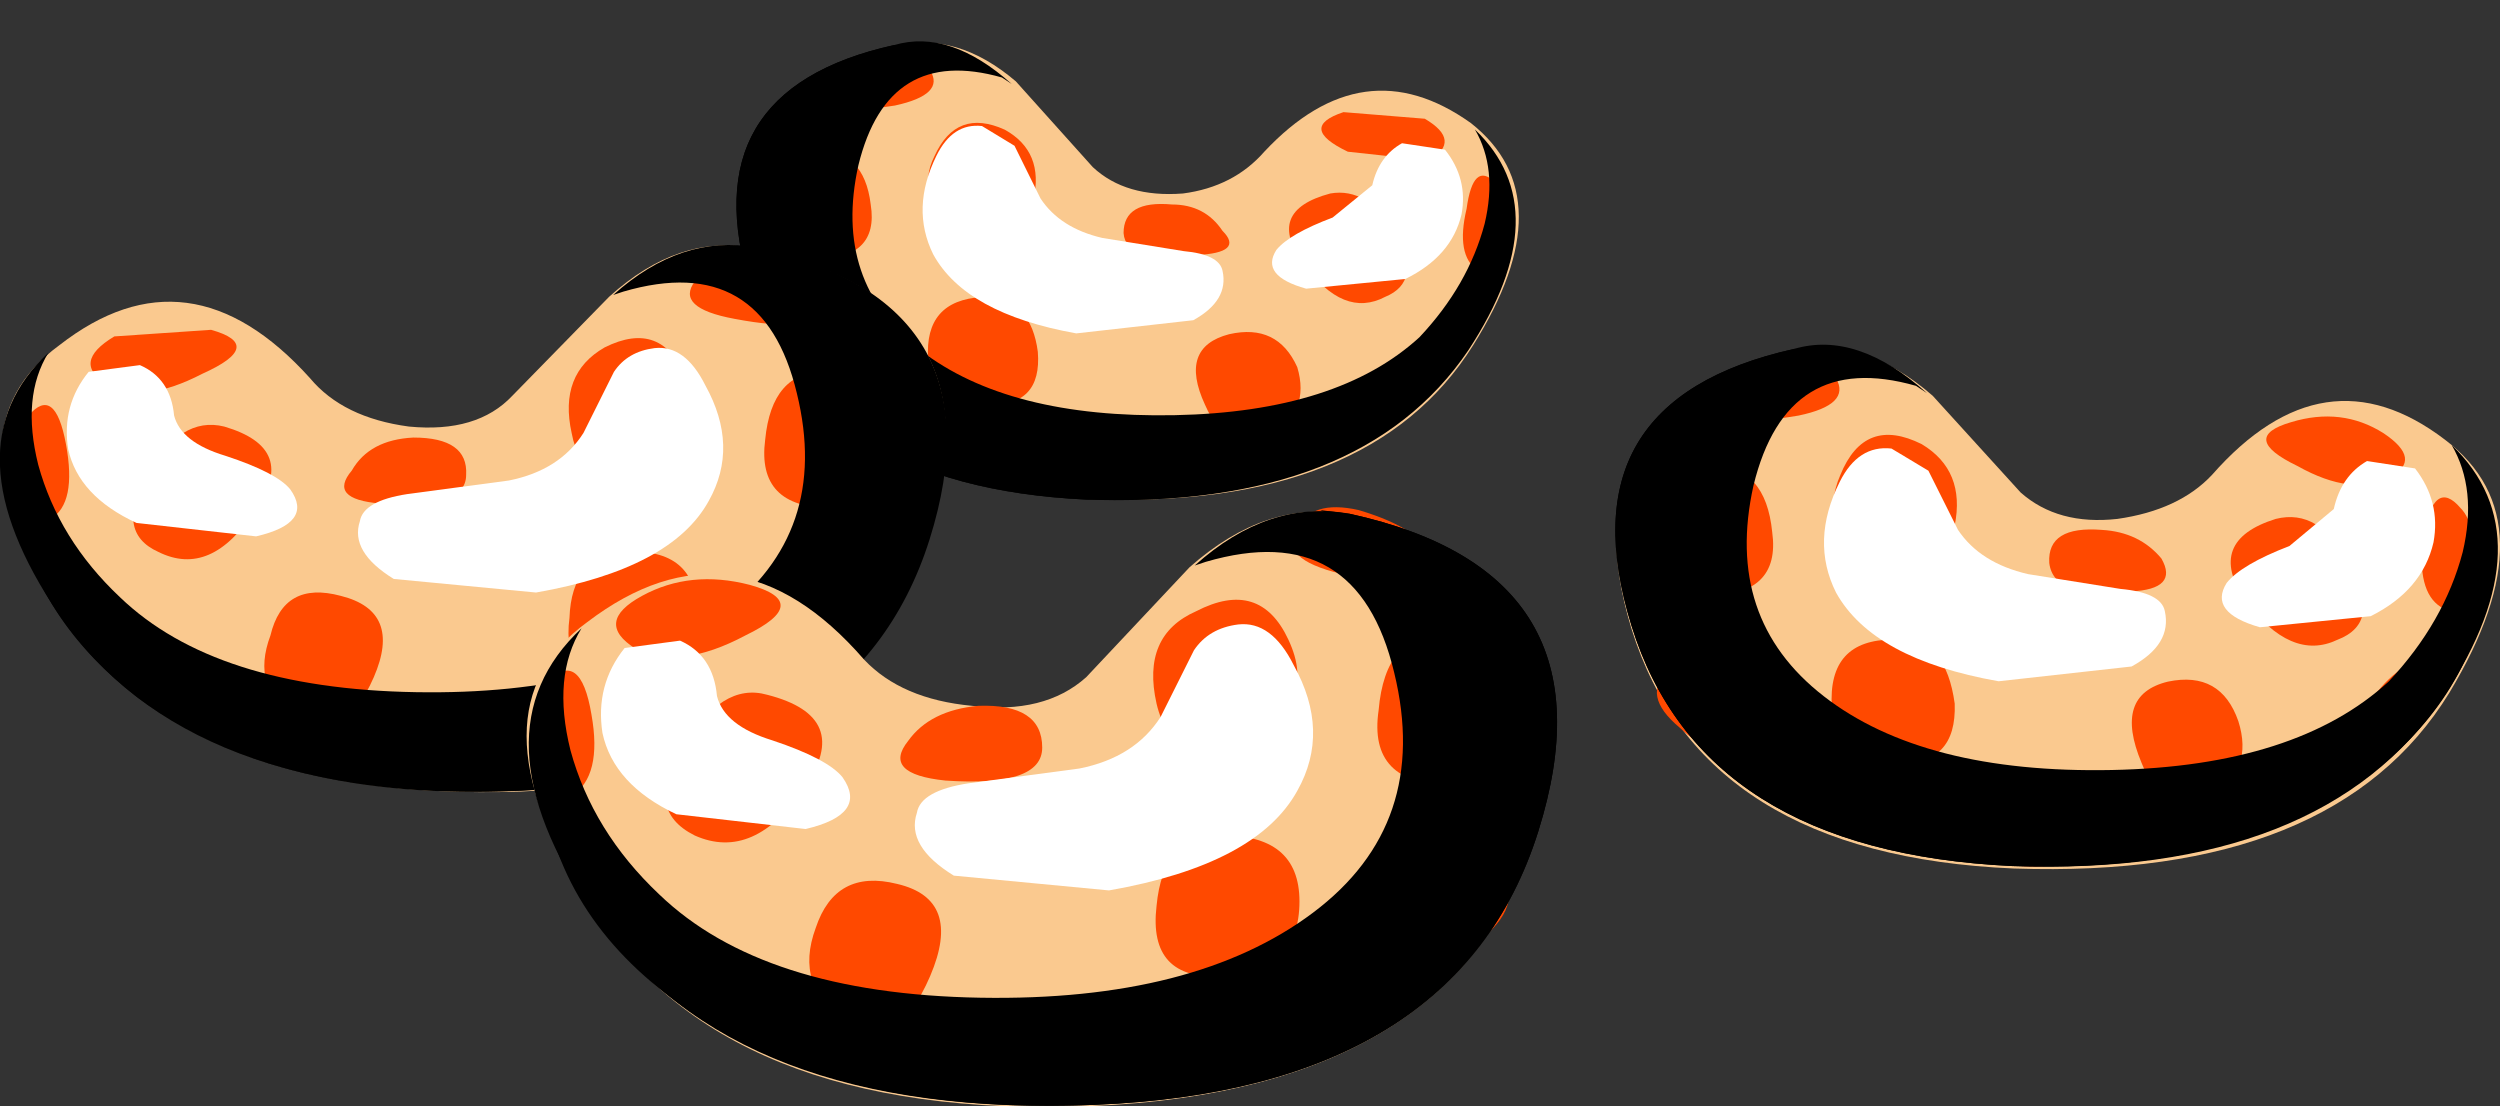 <?xml version="1.0" encoding="UTF-8" standalone="no"?>
<svg xmlns:xlink="http://www.w3.org/1999/xlink" height="25.15px" width="56.85px" xmlns="http://www.w3.org/2000/svg">
  <rect width="100%" height="100%" fill="#333333" stroke="none"/>
  <g transform="matrix(1.0, 0.0, 0.0, 1.0, 0.0, 0.0)">
    <use height="10.4" transform="matrix(1.0, 0.0, 0.0, 1.0, 16.8, 0.95)" width="17.75" xlink:href="#shape0"/>
    <use height="6.2" transform="matrix(1.68, 0.0, 0.0, 1.68, 16.766, 0.95)" width="10.55" xlink:href="#sprite0"/>
    <use height="6.15" transform="matrix(1.68, 0.0, 0.0, 1.68, 16.766, 1.034)" width="10.4" xlink:href="#sprite1"/>
    <use height="2.1" transform="matrix(1.68, 0.0, 0.0, 1.68, 28.95, 3.1)" width="2.55" xlink:href="#sprite2"/>
    <use height="2.85" transform="matrix(1.68, 0.0, 0.0, 1.68, 21.0, 2.866)" width="4.05" xlink:href="#sprite3"/>
    <use height="14.45" transform="matrix(1.0, 0.0, 0.0, 1.0, 0.0, 3.55)" width="32.35" xlink:href="#shape5"/>
    <use height="7.4" transform="matrix(1.68, 0.0, 0.0, 1.68, -0.002, 5.55)" width="12.8" xlink:href="#sprite4"/>
    <use height="7.35" transform="matrix(1.68, 0.0, 0.0, 1.68, 0.3, 5.634)" width="12.6" xlink:href="#sprite5"/>
    <use height="2.5" transform="matrix(1.68, 0.0, 0.0, 1.68, 1.55, 8.15)" width="3.1" xlink:href="#sprite6"/>
    <use height="3.4" transform="matrix(1.68, 0.0, 0.0, 1.68, 8.1, 7.916)" width="4.95" xlink:href="#sprite7"/>
    <use height="11.8" transform="matrix(1.0, 0.0, 0.0, 1.0, 2.6, 7.95)" width="54.25" xlink:href="#shape10"/>
    <use height="7.05" transform="matrix(1.68, 0.0, 0.0, 1.68, 36.766, 7.85)" width="11.95" xlink:href="#sprite8"/>
    <use height="7.0" transform="matrix(1.68, 0.0, 0.0, 1.68, 36.766, 7.934)" width="11.8" xlink:href="#sprite9"/>
    <use height="2.4" transform="matrix(1.68, 0.0, 0.0, 1.68, 50.55, 10.316)" width="2.85" xlink:href="#sprite10"/>
    <use height="3.2" transform="matrix(1.68, 0.0, 0.0, 1.68, 41.5, 10.2)" width="4.6" xlink:href="#sprite11"/>
    <use height="14.25" transform="matrix(1.0, 0.0, 0.0, 1.0, 11.95, 10.9)" width="42.45" xlink:href="#shape11"/>
    <use height="8.05" transform="matrix(1.68, 0.0, 0.0, 1.68, 12.048, 11.6)" width="13.9" xlink:href="#sprite12"/>
    <use height="8.05" transform="matrix(1.68, 0.0, 0.0, 1.68, 12.3, 11.6)" width="13.75" xlink:href="#sprite13"/>
    <use height="2.75" transform="matrix(1.68, 0.0, 0.0, 1.68, 13.7, 14.4)" width="3.35" xlink:href="#sprite14"/>
    <use height="3.7" transform="matrix(1.68, 0.0, 0.0, 1.68, 20.766, 14.2)" width="5.4" xlink:href="#sprite15"/>
    <use height="3.6" transform="matrix(1.0, 0.0, 0.0, 1.0, 14.75, 15.0)" width="13.65" xlink:href="#shape13"/>
  </g>
  <defs>
    <g id="shape0" transform="matrix(1.0, 0.0, 0.0, 1.0, -16.8, -0.95)">
      <path d="M17.15 6.6 Q15.7 2.05 20.35 1.05 21.75 0.7 23.1 1.85 L24.85 3.8 Q25.6 4.5 26.9 4.4 28.05 4.25 28.75 3.45 31.0 1.05 33.45 2.8 35.6 4.5 33.5 7.85 31.15 11.6 24.8 11.35 18.55 11.1 17.15 6.6" fill="#fac98f" fill-rule="evenodd" stroke="none"/>
      <path d="M30.55 2.55 L32.4 2.7 Q33.25 3.2 32.5 3.65 L30.65 3.45 Q29.5 2.9 30.55 2.55" fill="#ff4900" fill-rule="evenodd" stroke="none"/>
      <path d="M30.25 4.4 Q31.1 4.25 31.75 5.3 32.35 6.4 31.5 6.75 30.55 7.25 29.65 6.0 28.75 4.8 30.25 4.4" fill="#ff4900" fill-rule="evenodd" stroke="none"/>
      <path d="M33.1 7.1 Q33.85 6.75 33.35 7.85 32.75 8.95 32.25 9.1 31.65 9.35 31.9 8.5 32.15 7.6 33.1 7.1" fill="#ff4900" fill-rule="evenodd" stroke="none"/>
      <path d="M27.95 7.6 Q29.05 7.35 29.5 8.35 29.8 9.35 28.9 9.95 27.95 10.45 27.4 9.2 26.8 7.9 27.95 7.6" fill="#ff4900" fill-rule="evenodd" stroke="none"/>
      <path d="M22.5 6.75 Q23.45 6.85 23.6 8.0 23.7 9.25 22.45 9.2 21.1 9.2 21.1 8.0 21.1 6.75 22.5 6.75" fill="#ff4900" fill-rule="evenodd" stroke="none"/>
      <path d="M18.55 3.4 Q19.65 3.4 19.8 4.65 20.0 5.9 18.5 5.9 16.95 5.9 17.2 4.65 17.45 3.4 18.55 3.4" fill="#ff4900" fill-rule="evenodd" stroke="none"/>
      <path d="M17.95 8.5 Q17.05 7.9 17.7 7.35 18.8 6.5 19.55 8.1 19.9 8.75 19.3 8.95 18.75 9.1 17.95 8.5" fill="#ff4900" fill-rule="evenodd" stroke="none"/>
      <path d="M24.2 10.1 Q25.35 10.0 25.95 10.55 26.55 11.1 25.35 11.2 24.25 11.3 23.75 10.8 23.35 10.25 24.2 10.1" fill="#ff4900" fill-rule="evenodd" stroke="none"/>
      <path d="M22.85 2.95 Q23.75 3.45 23.5 4.55 23.25 5.65 22.0 5.15 20.75 4.55 21.25 3.55 21.75 2.45 22.85 2.95" fill="#ff4900" fill-rule="evenodd" stroke="none"/>
      <path d="M26.65 4.65 Q27.4 4.65 27.8 5.25 28.3 5.75 27.2 5.8 25.6 6.0 25.55 5.3 25.55 4.55 26.65 4.65" fill="#ff4900" fill-rule="evenodd" stroke="none"/>
      <path d="M34.0 4.15 Q34.45 4.55 34.25 5.5 34.1 6.4 33.6 6.15 33.1 5.8 33.35 4.75 33.5 3.65 34.0 4.15" fill="#ff4900" fill-rule="evenodd" stroke="none"/>
      <path d="M20.0 1.3 Q20.9 1.1 21.15 1.6 21.5 2.15 20.35 2.4 18.75 2.65 18.8 2.15 18.9 1.6 20.0 1.3" fill="#ff4900" fill-rule="evenodd" stroke="none"/>
    </g>
    <g id="sprite0" transform="matrix(1.0, 0.0, 0.0, 1.0, 0.05, 0.0)">
      <use height="7.05" transform="matrix(0.883, 0.0, 0.0, 0.879, -0.044, 0.0)" width="11.95" xlink:href="#shape1"/>
    </g>
    <g id="shape1" transform="matrix(1.0, 0.0, 0.0, 1.0, 0.05, 0.0)">
      <path d="M11.15 4.75 Q9.5 7.2 5.3 7.05 1.1 6.85 0.15 3.8 -0.8 0.75 2.35 0.05 3.2 -0.2 4.15 0.65 L4.0 0.55 Q2.25 0.05 1.8 1.9 1.4 3.7 2.75 4.75 4.1 5.8 6.65 5.75 9.15 5.7 10.4 4.55 11.15 3.75 11.4 2.8 11.6 1.95 11.25 1.35 12.55 2.6 11.15 4.75" fill="#000000" fill-rule="evenodd" stroke="none"/>
    </g>
    <g id="sprite1" transform="matrix(1.0, 0.0, 0.0, 1.0, 0.05, -0.05)">
      <use height="7.0" transform="matrix(0.881, 0.0, 0.0, 0.879, -0.044, 0.044)" width="11.8" xlink:href="#shape2"/>
    </g>
    <g id="shape2" transform="matrix(1.0, 0.0, 0.0, 1.0, 0.05, -0.05)">
      <path d="M11.75 3.15 Q11.55 4.75 10.1 5.85 8.35 7.15 5.3 7.05 1.1 6.85 0.15 3.8 -0.8 0.75 2.35 0.05 L2.55 0.05 Q-0.15 0.85 0.65 3.65 1.1 5.15 2.75 5.9 4.5 6.7 7.2 6.45 8.85 6.3 10.25 5.1 L11.75 3.15" fill="#000000" fill-rule="evenodd" stroke="none"/>
    </g>
    <g id="sprite2" transform="matrix(1.0, 0.0, 0.0, 1.0, 0.0, 0.0)">
      <use height="2.4" transform="matrix(0.895, 0.0, 0.0, 0.875, 0.0, 0.006)" width="2.85" xlink:href="#shape3"/>
    </g>
    <g id="shape3" transform="matrix(1.0, 0.0, 0.0, 1.0, 0.0, 0.05)">
      <path d="M1.5 0.7 Q1.6 0.25 1.95 0.05 L2.6 0.15 Q2.95 0.6 2.85 1.15 2.7 1.8 2.0 2.15 L0.5 2.3 Q-0.2 2.1 0.05 1.7 0.25 1.45 0.9 1.2 L1.5 0.7" fill="#ffffff" fill-rule="evenodd" stroke="none"/>
    </g>
    <g id="sprite3" transform="matrix(1.0, 0.0, 0.0, 1.0, 0.0, 0.05)">
      <use height="3.2" transform="matrix(0.88, 0.0, 0.0, 0.891, 0.0, -0.05)" width="4.6" xlink:href="#shape4"/>
    </g>
    <g id="shape4" transform="matrix(1.0, 0.0, 0.0, 1.0, 0.0, 0.0)">
      <path d="M4.6 2.2 Q4.7 2.65 4.15 2.95 L2.35 3.15 Q0.65 2.85 0.15 1.95 -0.2 1.25 0.2 0.45 0.45 -0.05 0.9 0.0 L1.4 0.3 1.8 1.1 Q2.1 1.55 2.75 1.7 L4.0 1.9 Q4.55 1.95 4.6 2.2" fill="#ffffff" fill-rule="evenodd" stroke="none"/>
    </g>
    <g id="shape5" transform="matrix(1.0, 0.0, 0.0, 1.0, 0.0, -3.55)">
      <path d="M22.7 3.55 Q23.0 3.65 23.5 4.75 23.95 5.65 25.35 5.8 26.35 5.9 25.2 6.0 L23.5 5.65 Q22.15 5.05 22.1 4.25 21.9 3.4 22.7 3.55" fill="#ffffff" fill-rule="evenodd" stroke="none"/>
      <path d="M31.9 3.7 L32.25 3.65 32.35 4.15 31.6 4.65 31.9 3.7" fill="#ffffff" fill-rule="evenodd" stroke="none"/>
      <path d="M31.0 5.05 Q31.15 4.9 31.15 5.15 L30.9 5.5 Q29.65 5.8 31.0 5.05" fill="#ffffff" fill-rule="evenodd" stroke="none"/>
      <path d="M26.45 5.9 Q26.8 5.8 26.8 6.05 L26.45 6.35 26.1 6.15 Q26.1 6.0 26.45 5.9" fill="#ffffff" fill-rule="evenodd" stroke="none"/>
      <path d="M1.25 13.8 Q-1.25 9.75 1.35 7.85 4.3 5.55 7.05 8.6 7.8 9.5 9.3 9.7 10.85 9.85 11.65 9.0 L13.85 6.75 Q15.45 5.3 17.15 5.65 22.85 6.85 21.1 12.2 19.4 17.65 11.85 18.0 4.1 18.25 1.25 13.8" fill="#fac98f" fill-rule="evenodd" stroke="none"/>
      <path d="M4.8 7.5 Q6.05 7.85 4.6 8.5 3.25 9.2 2.45 8.75 1.6 8.25 2.6 7.65 L4.8 7.5" fill="#ff4900" fill-rule="evenodd" stroke="none"/>
      <path d="M5.1 9.7 Q6.8 10.2 5.8 11.6 4.8 13.15 3.6 12.55 2.6 12.1 3.35 10.8 4.1 9.45 5.1 9.7" fill="#ff4900" fill-rule="evenodd" stroke="none"/>
      <path d="M1.75 12.95 Q2.75 13.55 3.1 14.65 3.45 15.65 2.75 15.4 2.1 15.05 1.5 13.8 0.9 12.45 1.75 12.95" fill="#ff4900" fill-rule="evenodd" stroke="none"/>
      <path d="M7.75 13.55 Q9.15 13.9 8.5 15.4 7.8 17.0 6.7 16.3 5.7 15.65 6.15 14.45 6.45 13.2 7.75 13.55" fill="#ff4900" fill-rule="evenodd" stroke="none"/>
      <path d="M14.2 12.55 Q15.85 12.45 15.85 13.95 15.85 15.4 14.3 15.5 12.75 15.55 12.95 14.05 13.0 12.65 14.2 12.55" fill="#ff4900" fill-rule="evenodd" stroke="none"/>
      <path d="M18.75 8.45 Q20.05 8.45 20.35 10.0 20.65 11.55 18.9 11.55 17.2 11.55 17.4 10.0 17.55 8.45 18.75 8.45" fill="#ff4900" fill-rule="evenodd" stroke="none"/>
      <path d="M19.5 14.65 Q18.55 15.4 17.9 15.15 17.2 14.9 17.65 14.15 18.05 13.3 18.65 13.05 19.25 12.7 19.8 13.2 20.6 13.95 19.5 14.65" fill="#ff4900" fill-rule="evenodd" stroke="none"/>
      <path d="M12.2 16.55 Q13.2 16.75 12.7 17.35 12.1 17.9 10.75 17.85 9.3 17.85 10.1 17.15 10.85 16.5 12.2 16.55" fill="#ff4900" fill-rule="evenodd" stroke="none"/>
      <path d="M13.75 7.9 Q15.05 7.25 15.6 8.6 16.2 9.95 14.7 10.6 13.25 11.2 13.0 9.85 12.7 8.5 13.75 7.9" fill="#ff4900" fill-rule="evenodd" stroke="none"/>
      <path d="M9.4 9.95 Q10.65 9.95 10.6 10.8 10.6 11.6 8.65 11.45 7.45 11.35 8.0 10.7 8.4 10.0 9.4 9.95" fill="#ff4900" fill-rule="evenodd" stroke="none"/>
      <path d="M0.65 9.45 Q1.25 8.75 1.5 10.1 1.75 11.45 1.15 11.8 0.6 12.1 0.4 11.05 0.15 9.85 0.65 9.45" fill="#ff4900" fill-rule="evenodd" stroke="none"/>
      <path d="M17.05 6.0 Q18.4 6.35 18.5 7.0 18.55 7.6 16.7 7.25 15.35 7.0 15.8 6.4 16.15 5.75 17.05 6.0" fill="#ff4900" fill-rule="evenodd" stroke="none"/>
    </g>
    <g id="sprite4" transform="matrix(1.0, 0.0, 0.0, 1.0, 0.15, 0.0)">
      <use height="8.05" transform="matrix(0.921, 0.0, 0.0, 0.919, -0.138, 0.0)" width="13.9" xlink:href="#shape6"/>
    </g>
    <g id="shape6" transform="matrix(1.0, 0.0, 0.0, 1.0, 0.15, 0.0)">
      <path d="M10.95 0.05 Q14.6 0.85 13.5 4.35 12.4 7.85 7.5 8.05 2.6 8.25 0.7 5.45 -0.95 3.0 0.55 1.6 0.15 2.25 0.4 3.25 0.7 4.35 1.6 5.2 3.0 6.55 5.95 6.6 8.85 6.65 10.45 5.45 12.05 4.25 11.55 2.2 11.05 0.1 9.0 0.7 L8.85 0.75 Q9.85 -0.15 10.95 0.05" fill="#000000" fill-rule="evenodd" stroke="none"/>
    </g>
    <g id="sprite5" transform="matrix(1.0, 0.0, 0.0, 1.0, 0.0, -0.05)">
      <use height="7.35" transform="matrix(1.0, 0.0, 0.0, 1.0, 0.0, 0.05)" width="12.6" xlink:href="#shape7"/>
    </g>
    <g id="shape7" transform="matrix(1.0, 0.0, 0.0, 1.0, 0.0, -0.05)">
      <path d="M9.75 0.05 L10.0 0.05 Q13.4 0.75 12.35 3.95 11.35 7.2 6.85 7.4 3.6 7.55 1.7 6.15 0.2 5.0 0.0 3.35 0.35 4.4 1.6 5.35 3.05 6.6 4.8 6.75 7.65 7.05 9.6 6.2 11.35 5.4 11.8 3.85 12.6 0.85 9.75 0.05" fill="#000000" fill-rule="evenodd" stroke="none"/>
    </g>
    <g id="sprite6" transform="matrix(1.0, 0.0, 0.0, 1.0, 0.0, 0.0)">
      <use height="2.75" transform="matrix(0.925, 0.0, 0.0, 0.909, 0.0, 0.0)" width="3.35" xlink:href="#shape8"/>
    </g>
    <g id="shape8" transform="matrix(1.0, 0.0, 0.0, 1.0, 0.0, 0.0)">
      <path d="M1.55 0.85 Q1.65 1.25 2.3 1.45 3.05 1.7 3.25 1.95 3.6 2.45 2.75 2.65 L1.0 2.45 Q0.15 2.05 0.0 1.35 -0.1 0.7 0.3 0.2 L1.05 0.1 Q1.5 0.3 1.55 0.85" fill="#ffffff" fill-rule="evenodd" stroke="none"/>
    </g>
    <g id="sprite7" transform="matrix(1.0, 0.0, 0.0, 1.0, 0.0, 0.05)">
      <use height="3.7" transform="matrix(0.917, 0.0, 0.0, 0.919, 0.004, -0.05)" width="5.4" xlink:href="#shape9"/>
    </g>
    <g id="shape9" transform="matrix(1.0, 0.0, 0.0, 1.0, 0.05, 0.0)">
      <path d="M0.5 3.4 Q-0.15 3.0 0.0 2.55 0.05 2.25 0.7 2.15 L2.2 1.95 Q2.95 1.8 3.3 1.25 L3.75 0.35 Q3.95 0.05 4.35 0.0 4.8 -0.05 5.1 0.55 5.6 1.45 5.15 2.25 4.6 3.25 2.6 3.6 L0.5 3.4" fill="#ffffff" fill-rule="evenodd" stroke="none"/>
    </g>
    <g id="shape10" transform="matrix(1.0, 0.0, 0.0, 1.0, -2.6, -7.95)">
      <path d="M14.35 8.75 Q15.2 8.5 15.05 9.5 14.85 10.45 13.35 11.2 12.25 11.7 11.25 11.6 9.9 11.45 11.1 11.35 12.75 11.2 13.35 10.0 L14.35 8.75" fill="#ffffff" fill-rule="evenodd" stroke="none"/>
      <path d="M3.2 8.95 Q3.35 9.7 3.6 10.0 3.85 10.35 3.35 10.1 2.85 9.85 2.7 9.45 2.5 9.0 2.75 8.85 L3.2 8.95" fill="#ffffff" fill-rule="evenodd" stroke="none"/>
      <path d="M4.3 10.45 L4.95 11.05 4.35 10.95 4.1 10.6 Q4.05 10.35 4.3 10.45" fill="#ffffff" fill-rule="evenodd" stroke="none"/>
      <path d="M9.75 11.55 Q10.15 11.6 10.15 11.8 L9.75 11.95 Q9.4 12.05 9.4 11.8 9.4 11.45 9.75 11.55" fill="#ffffff" fill-rule="evenodd" stroke="none"/>
      <path d="M55.6 10.0 Q58.05 11.85 55.7 15.75 53.1 20.0 45.8 19.75 38.7 19.45 37.1 14.3 35.55 9.2 40.8 8.0 42.4 7.65 43.95 9.0 L45.95 11.2 Q46.8 11.95 48.15 11.8 49.55 11.6 50.3 10.8 52.85 7.9 55.6 10.0" fill="#fac98f" fill-rule="evenodd" stroke="none"/>
      <path d="M52.1 9.6 Q53.25 9.25 54.2 9.85 55.1 10.45 54.35 10.85 53.5 11.3 52.25 10.6 50.9 9.95 52.1 9.6" fill="#ff4900" fill-rule="evenodd" stroke="none"/>
      <path d="M51.75 11.8 Q52.75 11.55 53.4 12.8 54.2 14.15 53.15 14.55 52.1 15.05 51.05 13.65 50.15 12.3 51.75 11.8" fill="#ff4900" fill-rule="evenodd" stroke="none"/>
      <path d="M54.95 15.0 Q55.7 14.45 55.2 15.75 54.6 17.0 54.0 17.25 53.35 17.5 53.65 16.5 54.0 15.5 54.95 15.0" fill="#ff4900" fill-rule="evenodd" stroke="none"/>
      <path d="M49.3 15.5 Q50.5 15.25 50.9 16.4 51.25 17.5 50.3 18.15 49.3 18.85 48.7 17.35 48.05 15.8 49.3 15.5" fill="#ff4900" fill-rule="evenodd" stroke="none"/>
      <path d="M43.25 14.55 Q44.25 14.55 44.45 16.0 44.5 17.4 43.15 17.35 41.65 17.25 41.65 15.9 41.65 14.45 43.25 14.55" fill="#ff4900" fill-rule="evenodd" stroke="none"/>
      <path d="M38.95 10.6 Q40.15 10.6 40.3 12.1 40.5 13.55 38.8 13.55 37.2 13.55 37.45 12.1 37.7 10.6 38.95 10.6" fill="#ff4900" fill-rule="evenodd" stroke="none"/>
      <path d="M38.2 16.55 Q37.3 15.8 37.95 15.25 39.05 14.2 40.0 16.05 40.4 16.85 39.75 17.1 39.05 17.35 38.2 16.55" fill="#ff4900" fill-rule="evenodd" stroke="none"/>
      <path d="M45.1 18.4 Q46.45 18.35 47.1 18.95 47.8 19.6 46.45 19.7 45.2 19.75 44.7 19.2 44.2 18.6 45.1 18.4" fill="#ff4900" fill-rule="evenodd" stroke="none"/>
      <path d="M43.7 10.1 Q44.7 10.7 44.45 11.95 44.1 13.2 42.75 12.65 41.3 12.05 41.85 10.8 42.4 9.45 43.7 10.1" fill="#ff4900" fill-rule="evenodd" stroke="none"/>
      <path d="M47.8 12.05 Q48.65 12.1 49.15 12.7 49.55 13.4 48.45 13.45 46.7 13.65 46.6 12.8 46.55 11.95 47.8 12.05" fill="#ff4900" fill-rule="evenodd" stroke="none"/>
      <path d="M55.95 11.55 Q56.35 11.95 56.2 13.05 56.0 14.15 55.5 13.8 54.95 13.45 55.1 12.2 55.35 10.85 55.95 11.55" fill="#ff4900" fill-rule="evenodd" stroke="none"/>
      <path d="M40.55 8.15 Q41.5 7.9 41.75 8.6 42.1 9.2 40.9 9.45 39.15 9.75 39.2 9.2 39.3 8.5 40.55 8.15" fill="#ff4900" fill-rule="evenodd" stroke="none"/>
    </g>
    <g id="sprite8" transform="matrix(1.0, 0.0, 0.0, 1.0, 0.05, 0.0)">
      <use height="7.05" transform="matrix(1.0, 0.0, 0.0, 1.0, -0.05, 0.0)" width="11.95" xlink:href="#shape1"/>
    </g>
    <g id="sprite9" transform="matrix(1.0, 0.0, 0.0, 1.0, 0.05, -0.05)">
      <use height="7.0" transform="matrix(1.0, 0.0, 0.0, 1.0, -0.05, 0.05)" width="11.8" xlink:href="#shape2"/>
    </g>
    <g id="sprite10" transform="matrix(1.0, 0.0, 0.0, 1.0, 0.0, 0.05)">
      <use height="2.4" transform="matrix(1.0, 0.0, 0.0, 1.0, 0.0, -0.05)" width="2.85" xlink:href="#shape3"/>
    </g>
    <g id="sprite11" transform="matrix(1.0, 0.0, 0.0, 1.0, 0.0, 0.0)">
      <use height="3.2" transform="matrix(1.0, 0.0, 0.0, 1.0, 0.0, 0.0)" width="4.6" xlink:href="#shape4"/>
    </g>
    <g id="shape11" transform="matrix(1.0, 0.0, 0.0, 1.0, -11.95, -10.9)">
      <path d="M43.4 10.95 Q43.75 11.05 44.35 12.2 44.85 13.3 46.45 13.45 47.8 13.55 46.35 13.7 45.35 13.7 44.35 13.2 42.9 12.55 42.75 11.6 42.6 10.7 43.4 10.95" fill="#ffffff" fill-rule="evenodd" stroke="none"/>
      <path d="M53.9 11.1 L54.25 11.05 Q54.5 11.2 54.35 11.55 L53.75 12.2 Q53.35 12.45 53.5 12.1 L53.9 11.1" fill="#ffffff" fill-rule="evenodd" stroke="none"/>
      <path d="M52.85 12.55 Q53.1 12.45 53.1 12.7 L52.75 13.05 52.25 13.05 Q52.1 12.95 52.85 12.55" fill="#ffffff" fill-rule="evenodd" stroke="none"/>
      <path d="M47.8 13.55 Q48.15 13.45 48.15 13.8 L47.7 14.05 47.35 13.8 Q47.35 13.7 47.8 13.55" fill="#ffffff" fill-rule="evenodd" stroke="none"/>
      <path d="M13.35 20.5 Q10.6 16.15 13.35 14.15 16.7 11.6 19.65 15.0 20.5 15.9 22.1 16.05 23.75 16.25 24.7 15.4 L27.05 12.9 Q28.8 11.35 30.65 11.7 36.8 13.05 34.95 18.95 33.1 24.8 24.85 25.15 16.4 25.5 13.35 20.5" fill="#fac98f" fill-rule="evenodd" stroke="none"/>
      <path d="M17.05 13.3 Q18.5 13.7 16.95 14.45 15.45 15.25 14.45 14.75 13.5 14.15 14.6 13.55 15.7 12.95 17.05 13.3" fill="#ff4900" fill-rule="evenodd" stroke="none"/>
      <path d="M17.45 15.8 Q19.4 16.3 18.3 17.9 17.15 19.6 15.8 19.0 14.6 18.4 15.55 17.0 16.4 15.5 17.45 15.8" fill="#ff4900" fill-rule="evenodd" stroke="none"/>
      <path d="M13.75 19.45 Q14.85 20.1 15.3 21.3 15.6 22.45 14.85 22.1 14.1 21.8 13.45 20.35 12.85 18.95 13.75 19.45" fill="#ff4900" fill-rule="evenodd" stroke="none"/>
      <path d="M20.4 20.1 Q21.9 20.45 21.15 22.2 20.4 23.95 19.25 23.2 18.05 22.45 18.55 21.1 19.0 19.75 20.4 20.1" fill="#ff4900" fill-rule="evenodd" stroke="none"/>
      <path d="M27.7 19.0 Q29.55 18.95 29.55 20.5 29.55 22.1 27.8 22.2 26.1 22.3 26.3 20.6 26.45 19.0 27.7 19.0" fill="#ff4900" fill-rule="evenodd" stroke="none"/>
      <path d="M32.85 14.4 Q34.35 14.4 34.7 16.15 34.95 17.85 33.0 17.85 31.1 17.85 31.35 16.15 31.5 14.4 32.85 14.4" fill="#ff4900" fill-rule="evenodd" stroke="none"/>
      <path d="M33.7 21.35 Q32.6 22.2 31.9 21.95 31.15 21.6 31.6 20.7 32.0 19.75 32.65 19.5 33.45 19.2 34.0 19.75 34.75 20.45 33.7 21.35" fill="#ff4900" fill-rule="evenodd" stroke="none"/>
      <path d="M25.45 23.45 Q26.65 23.65 25.95 24.3 25.35 24.95 23.85 24.9 22.25 24.8 23.1 24.05 23.85 23.4 25.45 23.45" fill="#ff4900" fill-rule="evenodd" stroke="none"/>
      <path d="M27.2 13.9 Q28.65 13.15 29.3 14.55 30.0 16.05 28.3 16.75 26.65 17.5 26.3 16.0 25.95 14.45 27.2 13.9" fill="#ff4900" fill-rule="evenodd" stroke="none"/>
      <path d="M22.25 16.05 Q23.7 16.0 23.7 17.0 23.7 17.9 21.5 17.75 20.05 17.6 20.65 16.85 21.15 16.15 22.25 16.05" fill="#ff4900" fill-rule="evenodd" stroke="none"/>
      <path d="M12.45 15.5 Q13.2 14.75 13.45 16.25 13.7 17.65 13.0 18.1 12.45 18.4 12.2 17.25 11.95 16.0 12.45 15.5" fill="#ff4900" fill-rule="evenodd" stroke="none"/>
      <path d="M30.9 11.6 Q32.4 12.05 32.5 12.7 32.6 13.45 30.5 13.05 29.05 12.7 29.5 12.05 29.8 11.35 30.9 11.6" fill="#ff4900" fill-rule="evenodd" stroke="none"/>
    </g>
    <g id="sprite12" transform="matrix(1.0, 0.0, 0.0, 1.0, 0.15, 0.0)">
      <use height="8.05" transform="matrix(1.0, 0.0, 0.0, 1.0, -0.15, 0.0)" width="13.9" xlink:href="#shape6"/>
    </g>
    <g id="sprite13" transform="matrix(1.0, 0.0, 0.0, 1.0, 0.0, 0.0)">
      <use height="8.05" transform="matrix(1.0, 0.0, 0.0, 1.0, 0.0, 0.0)" width="13.75" xlink:href="#shape12"/>
    </g>
    <g id="shape12" transform="matrix(1.0, 0.0, 0.0, 1.0, 0.0, 0.0)">
      <path d="M10.95 0.05 Q14.6 0.85 13.5 4.35 12.4 7.85 7.5 8.05 3.95 8.2 1.9 6.7 0.2 5.5 0.0 3.65 0.4 4.75 1.75 5.85 3.4 7.2 5.3 7.4 8.4 7.7 10.5 6.75 12.45 5.9 12.9 4.2 13.75 1.0 10.65 0.05 L10.55 0.0 10.95 0.05" fill="#000000" fill-rule="evenodd" stroke="none"/>
    </g>
    <g id="sprite14" transform="matrix(1.0, 0.0, 0.0, 1.0, 0.0, 0.0)">
      <use height="2.75" transform="matrix(1.0, 0.0, 0.0, 1.0, 0.0, 0.0)" width="3.35" xlink:href="#shape8"/>
    </g>
    <g id="sprite15" transform="matrix(1.0, 0.0, 0.0, 1.0, 0.05, 0.0)">
      <use height="3.7" transform="matrix(1.0, 0.0, 0.0, 1.0, -0.05, 0.0)" width="5.4" xlink:href="#shape9"/>
    </g>
    <g id="shape13" transform="matrix(1.0, 0.0, 0.0, 1.0, -14.75, -15.0)">
      <path d="M27.65 15.05 Q28.55 14.8 28.4 15.9 28.2 17.0 26.55 17.75 25.35 18.35 24.2 18.25 22.95 18.1 24.1 17.9 25.85 17.75 26.55 16.5 27.2 15.15 27.65 15.05" fill="#ffffff" fill-rule="evenodd" stroke="none"/>
      <path d="M15.35 15.3 L15.85 16.4 Q16.05 16.85 15.55 16.55 L14.85 15.8 Q14.6 15.3 14.95 15.15 15.3 15.0 15.35 15.3" fill="#ffffff" fill-rule="evenodd" stroke="none"/>
      <path d="M16.65 17.0 Q17.45 17.4 17.3 17.6 L16.7 17.5 Q16.4 17.4 16.4 17.1 16.3 16.85 16.65 17.0" fill="#ffffff" fill-rule="evenodd" stroke="none"/>
      <path d="M22.6 18.1 Q23.0 18.25 23.0 18.4 23.0 18.6 22.6 18.6 22.25 18.65 22.25 18.35 22.25 18.0 22.6 18.1" fill="#ffffff" fill-rule="evenodd" stroke="none"/>
    </g>
  </defs>
</svg>
